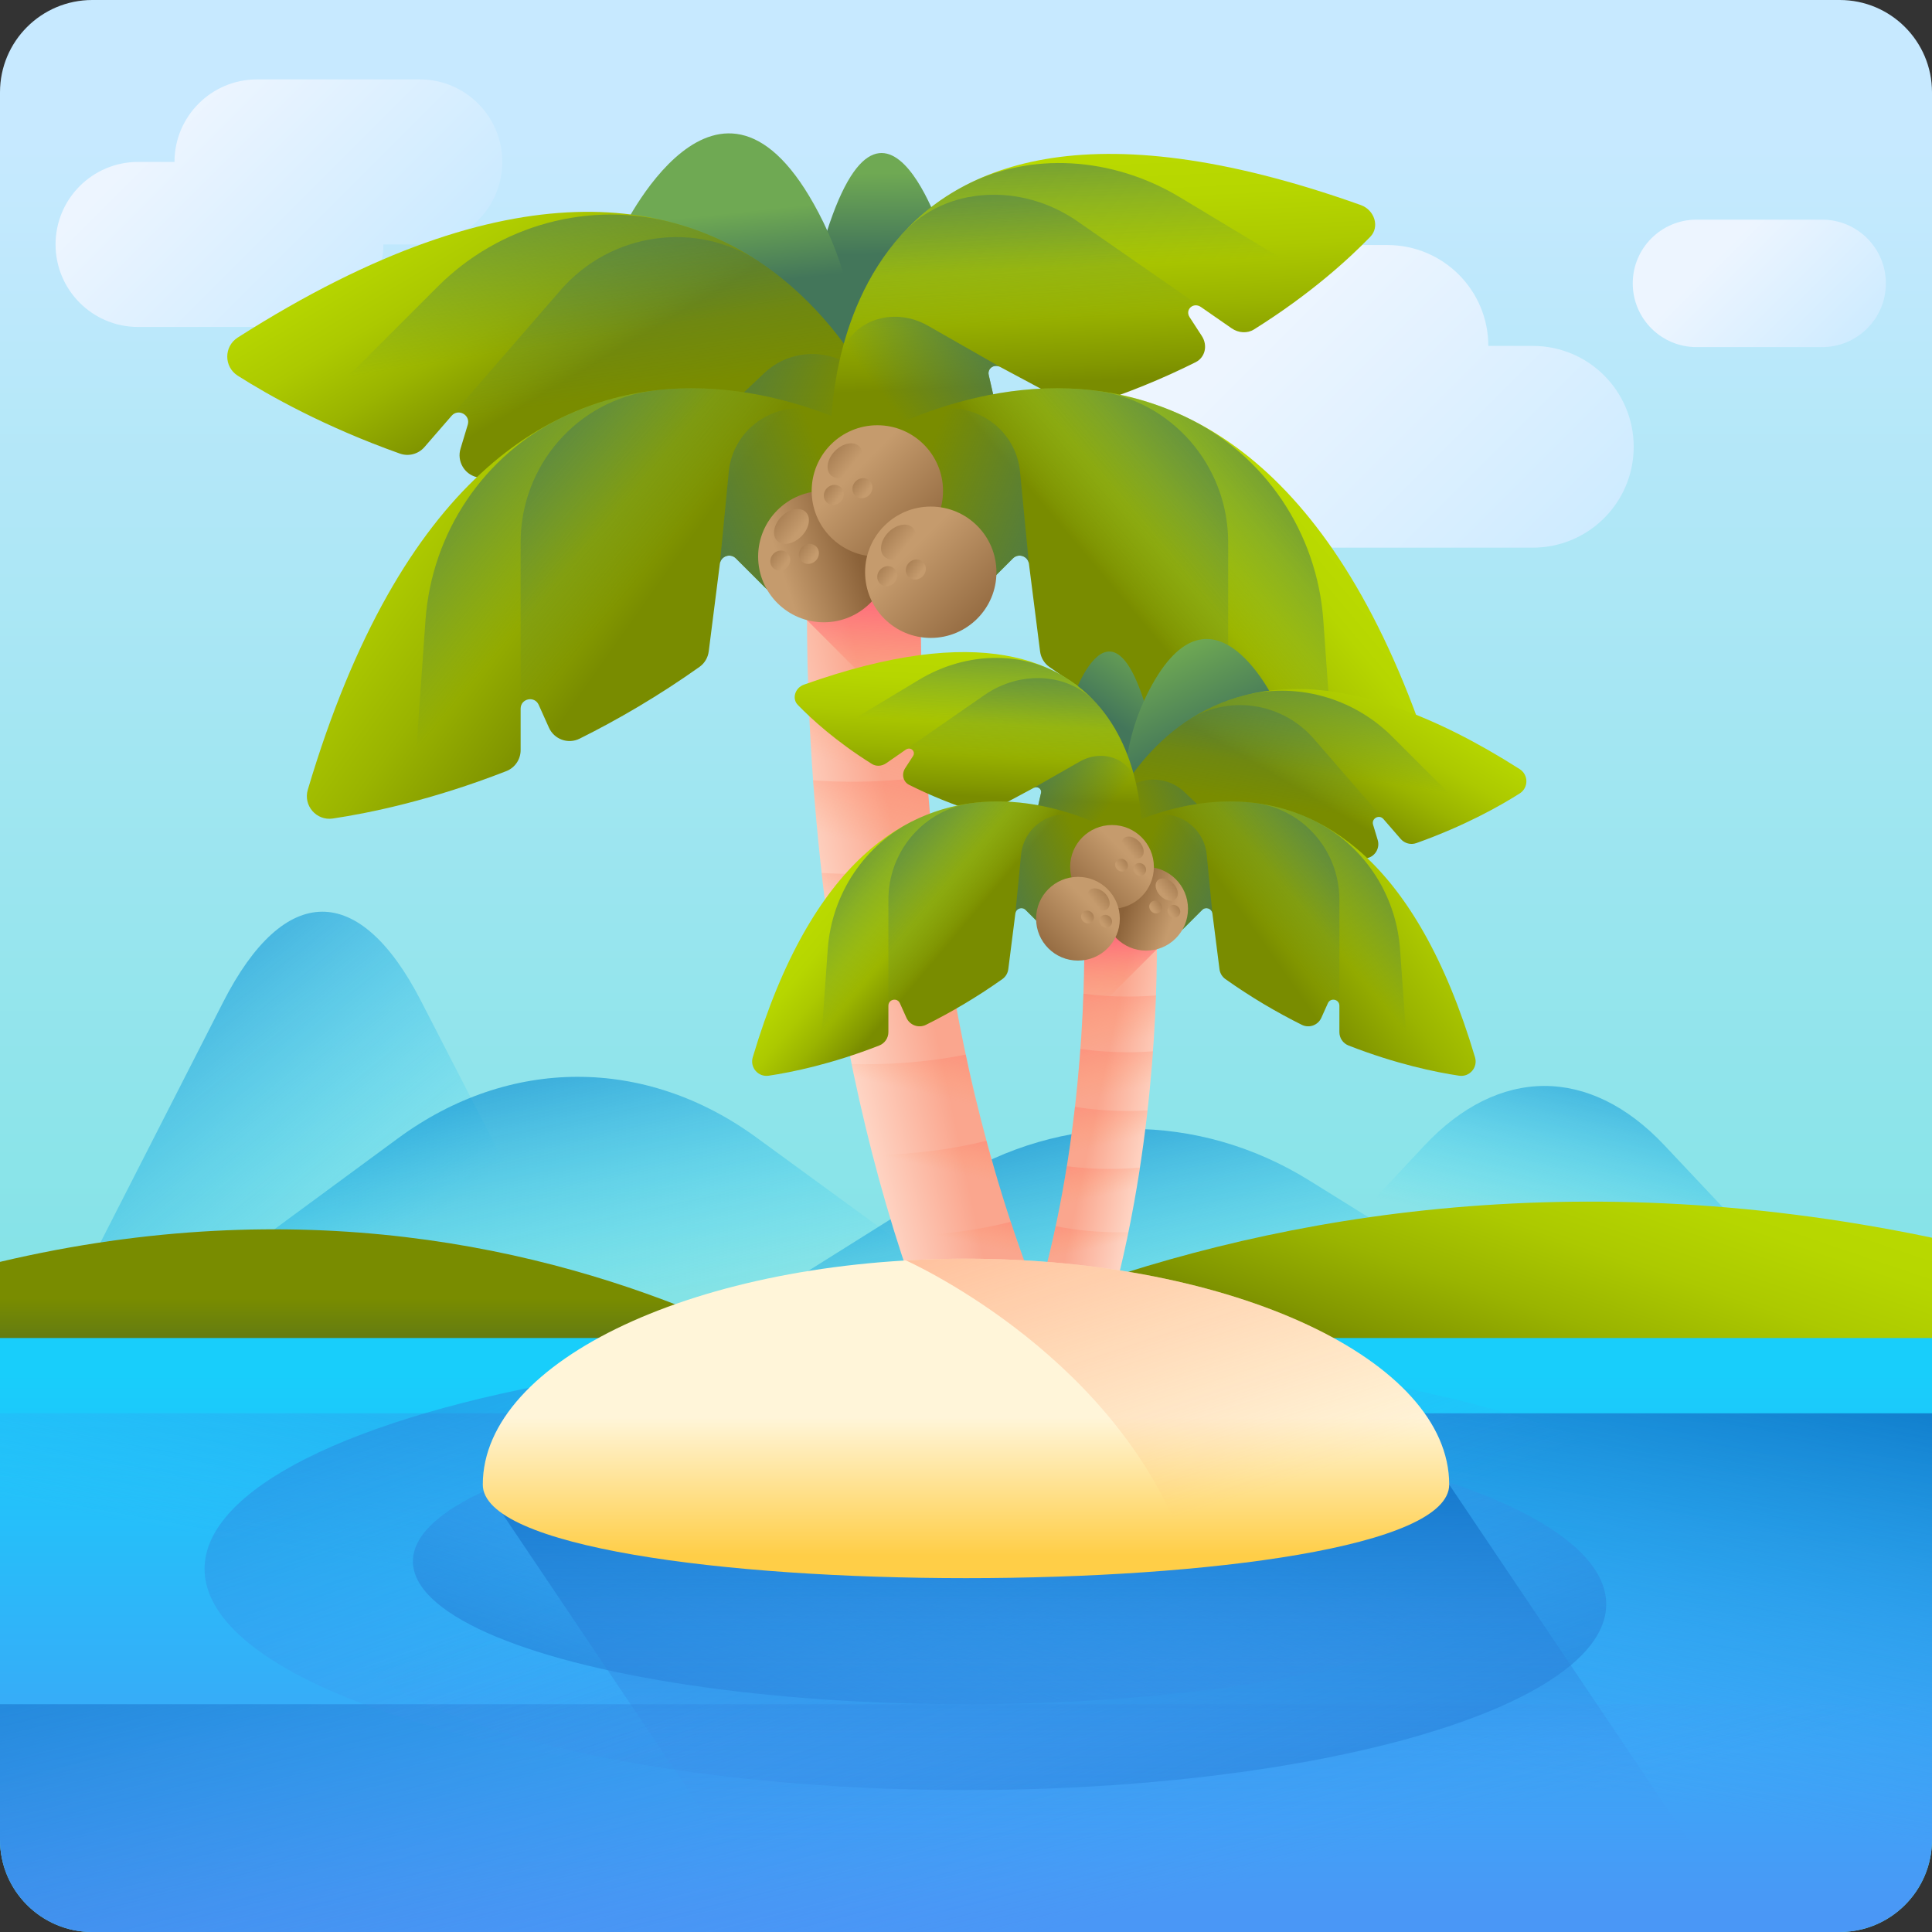 <!--
  - Copyright (c) 2023. Selldone® Business OS™
  -
  - Author: M.Pajuhaan
  - Web: https://selldone.com
  - ━━━━━━━━━━━━━━━━━━━━━━━━━━━━━━━━━━━━━━━━━━━━━━━━━━━━━━
  -
  - All rights reserved. In the weave of time, where traditions and innovations intermingle, this content was crafted.
  - From the essence of thought, through the corridors of creativity, each word, and sentiment has been molded.
  - Not just to exist, but to inspire. Like an artist's stroke or a sculptor's chisel, every nuance is deliberate.
  - Our journey is not just about reaching a destination, but about creating a masterpiece.
  - Tread carefully, for you're treading on dreams.
  -->

<svg id="Capa_1" enable-background="new 0 0 510 510" height="512" viewBox="0 0 510 510" width="512" xmlns="http://www.w3.org/2000/svg" xmlns:xlink="http://www.w3.org/1999/xlink"><rect x="0" y="0" width="510" height="510" fill="#333333" stroke="none"/><linearGradient id="SVGID_1_" gradientUnits="userSpaceOnUse" x1="255" x2="255" y1="34.721" y2="483.763"><stop offset="0" stop-color="#c7e9ff"/><stop offset=".356" stop-color="#a3e6f2"/><stop offset="1" stop-color="#65e0db"/></linearGradient><linearGradient id="lg1"><stop offset="0" stop-color="#18cefb" stop-opacity="0"/><stop offset="1" stop-color="#0469bb"/></linearGradient><linearGradient id="SVGID_2_" gradientUnits="userSpaceOnUse" x1="419.541" x2="436.874" xlink:href="#lg1" y1="329.839" y2="258.505"/><linearGradient id="SVGID_3_" gradientUnits="userSpaceOnUse" x1="80.255" x2="-13.745" xlink:href="#lg1" y1="349.227" y2="232.56"/><linearGradient id="SVGID_4_" gradientUnits="userSpaceOnUse" x1="146.901" x2="126.235" xlink:href="#lg1" y1="348.305" y2="248.971"/><linearGradient id="SVGID_5_" gradientUnits="userSpaceOnUse" x1="294.611" x2="275.443" xlink:href="#lg1" y1="357.072" y2="267.362"/><linearGradient id="SVGID_6_" gradientUnits="userSpaceOnUse" x1="129.2" x2="129.2" y1="342.77" y2="389.361"><stop offset="0" stop-color="#798c00"/><stop offset="1" stop-color="#1b444f"/></linearGradient><linearGradient id="lg2"><stop offset="0" stop-color="#bada00"/><stop offset=".219" stop-color="#b6d600"/><stop offset=".45" stop-color="#acc900"/><stop offset=".687" stop-color="#9ab400"/><stop offset=".927" stop-color="#829700"/><stop offset="1" stop-color="#798c00"/></linearGradient><linearGradient id="SVGID_7_" gradientTransform="matrix(-1 0 0 1 510 0)" gradientUnits="userSpaceOnUse" x1="123.2" x2="149.517" xlink:href="#lg2" y1="279.392" y2="356.879"/><linearGradient id="SVGID_8_" gradientUnits="userSpaceOnUse" x1="255" x2="255" y1="362.507" y2="505.774"><stop offset="0" stop-color="#18cefb"/><stop offset="1" stop-color="#4a97f6"/></linearGradient><linearGradient id="lg3"><stop offset="0" stop-color="#4a97f6" stop-opacity="0"/><stop offset="1" stop-color="#0469bb"/></linearGradient><linearGradient id="SVGID_9_" gradientUnits="userSpaceOnUse" x1="252.935" x2="277.41" xlink:href="#lg3" y1="441.782" y2="307.748"/><linearGradient id="SVGID_10_" gradientUnits="userSpaceOnUse" x1="265.853" x2="219.735" xlink:href="#lg3" y1="512.353" y2="329.321"/><linearGradient id="lg4"><stop offset="0" stop-color="#edf5ff"/><stop offset="1" stop-color="#c7e9ff"/></linearGradient><linearGradient id="SVGID_11_" gradientUnits="userSpaceOnUse" x1="337.455" x2="423.907" xlink:href="#lg4" y1="82.9" y2="169.352"/><linearGradient id="SVGID_12_" gradientUnits="userSpaceOnUse" x1="455.315" x2="491.519" xlink:href="#lg4" y1="65.707" y2="101.91"/><linearGradient id="SVGID_13_" gradientUnits="userSpaceOnUse" x1="48.657" x2="108.34" xlink:href="#lg4" y1="28.665" y2="88.347"/><linearGradient id="lg5"><stop offset="0" stop-color="#ffdecf"/><stop offset="1" stop-color="#faa68e"/></linearGradient><linearGradient id="SVGID_14_" gradientUnits="userSpaceOnUse" x1="218.758" x2="246.364" xlink:href="#lg5" y1="274.524" y2="268.684"/><linearGradient id="lg6"><stop offset="0" stop-color="#ff9356" stop-opacity="0"/><stop offset="1" stop-color="#ff4181"/></linearGradient><linearGradient id="SVGID_15_" gradientUnits="userSpaceOnUse" x1="227.793" x2="229.959" xlink:href="#lg6" y1="185.189" y2="148.523"/><linearGradient id="SVGID_16_" gradientUnits="userSpaceOnUse" x1="255.482" x2="270.449" xlink:href="#lg6" y1="209.474" y2="146.115"/><linearGradient id="SVGID_17_" gradientUnits="userSpaceOnUse" x1="254.241" x2="267.483" xlink:href="#lg6" y1="228.945" y2="172.884"/><linearGradient id="SVGID_18_" gradientUnits="userSpaceOnUse" x1="253.457" x2="264.91" xlink:href="#lg6" y1="249.275" y2="200.793"/><linearGradient id="SVGID_19_" gradientUnits="userSpaceOnUse" x1="252.931" x2="262.567" xlink:href="#lg6" y1="269.969" y2="229.176"/><linearGradient id="SVGID_20_" gradientUnits="userSpaceOnUse" x1="254.19" x2="262.076" xlink:href="#lg6" y1="291.135" y2="257.753"/><linearGradient id="SVGID_21_" gradientUnits="userSpaceOnUse" x1="256.749" x2="263.11" xlink:href="#lg6" y1="310.697" y2="283.768"/><linearGradient id="SVGID_22_" gradientUnits="userSpaceOnUse" x1="260.232" x2="265.207" xlink:href="#lg6" y1="329.135" y2="308.074"/><linearGradient id="SVGID_23_" gradientUnits="userSpaceOnUse" x1="265.888" x2="269.414" xlink:href="#lg6" y1="349.559" y2="334.635"/><linearGradient id="lg7"><stop offset="0" stop-color="#6fa953"/><stop offset="1" stop-color="#43765a"/></linearGradient><linearGradient id="SVGID_24_" gradientUnits="userSpaceOnUse" x1="230.757" x2="231.007" xlink:href="#lg7" y1="45.73" y2="67.23"/><linearGradient id="SVGID_25_" gradientUnits="userSpaceOnUse" x1="192.788" x2="194.788" xlink:href="#lg7" y1="56.172" y2="75.172"/><linearGradient id="SVGID_26_" gradientUnits="userSpaceOnUse" x1="110.878" x2="146.878" xlink:href="#lg2" y1="41.456" y2="101.956"/><linearGradient id="lg8"><stop offset="0" stop-color="#43765a" stop-opacity="0"/><stop offset="1" stop-color="#43765a"/></linearGradient><linearGradient id="SVGID_27_" gradientTransform="matrix(.755 .655 -.655 .755 -1364.947 -397.366)" gradientUnits="userSpaceOnUse" x1="1468.398" x2="1423.426" xlink:href="#lg8" y1="-629.29" y2="-667.117"/><linearGradient id="SVGID_28_" gradientTransform="matrix(.755 .655 -.655 .755 -1364.947 -397.366)" gradientUnits="userSpaceOnUse" x1="1492.852" x2="1427.285" xlink:href="#lg8" y1="-633.297" y2="-690.037"/><linearGradient id="SVGID_29_" gradientTransform="matrix(.755 .655 -.655 .755 -1364.947 -397.366)" gradientUnits="userSpaceOnUse" x1="1535.31" x2="1489.603" xlink:href="#lg8" y1="-648.505" y2="-632.429"/><linearGradient id="SVGID_30_" gradientTransform="matrix(-.469 .675 .741 .514 1060.288 -844.934)" gradientUnits="userSpaceOnUse" x1="1422.167" x2="1477.646" xlink:href="#lg2" y1="-147.956" y2="-101.303"/><linearGradient id="SVGID_31_" gradientTransform="matrix(-.469 .675 .741 .514 1060.288 -844.934)" gradientUnits="userSpaceOnUse" x1="1456.532" x2="1411.56" xlink:href="#lg8" y1="-131.449" y2="-169.276"/><linearGradient id="SVGID_32_" gradientTransform="matrix(-.469 .675 .741 .514 1060.288 -844.934)" gradientUnits="userSpaceOnUse" x1="1480.987" x2="1415.42" xlink:href="#lg8" y1="-135.456" y2="-192.196"/><linearGradient id="SVGID_33_" gradientTransform="matrix(-.469 .675 .741 .514 1060.288 -844.934)" gradientUnits="userSpaceOnUse" x1="1523.445" x2="1477.737" xlink:href="#lg8" y1="-150.665" y2="-134.588"/><linearGradient id="SVGID_34_" gradientUnits="userSpaceOnUse" x1="78.177" x2="163.677" xlink:href="#lg2" y1="108.425" y2="168.925"/><linearGradient id="SVGID_35_" gradientUnits="userSpaceOnUse" x1="152.432" x2="107.46" xlink:href="#lg8" y1="147.292" y2="109.465"/><linearGradient id="SVGID_36_" gradientUnits="userSpaceOnUse" x1="176.887" x2="111.32" xlink:href="#lg8" y1="143.285" y2="86.545"/><linearGradient id="SVGID_37_" gradientUnits="userSpaceOnUse" x1="219.345" x2="173.637" xlink:href="#lg8" y1="128.076" y2="144.153"/><linearGradient id="SVGID_38_" gradientUnits="userSpaceOnUse" x1="340.913" x2="302.413" xlink:href="#lg2" y1="132.889" y2="165.389"/><linearGradient id="SVGID_39_" gradientTransform="matrix(-1 0 0 1 -526.602 0)" gradientUnits="userSpaceOnUse" x1="-835.81" x2="-880.782" xlink:href="#lg8" y1="147.292" y2="109.465"/><linearGradient id="SVGID_40_" gradientTransform="matrix(-1 0 0 1 -526.602 0)" gradientUnits="userSpaceOnUse" x1="-811.355" x2="-876.922" xlink:href="#lg8" y1="143.285" y2="86.545"/><linearGradient id="SVGID_41_" gradientTransform="matrix(-1 0 0 1 -526.602 0)" gradientUnits="userSpaceOnUse" x1="-768.897" x2="-814.605" xlink:href="#lg8" y1="128.076" y2="144.153"/><linearGradient id="lg9"><stop offset="0" stop-color="#c59b6d"/><stop offset="1" stop-color="#8b6239"/></linearGradient><linearGradient id="SVGID_42_" gradientUnits="userSpaceOnUse" x1="206.342" x2="225.675" xlink:href="#lg9" y1="150.575" y2="144.242"/><linearGradient id="SVGID_43_" gradientUnits="userSpaceOnUse" x1="210.663" x2="200.39" xlink:href="#lg9" y1="140.362" y2="132.074"/><linearGradient id="SVGID_44_" gradientTransform="matrix(.6 .089 .089 .6 -122.138 -932.967)" gradientUnits="userSpaceOnUse" x1="288.23" x2="277.957" xlink:href="#lg9" y1="1759.897" y2="1751.609"/><linearGradient id="SVGID_45_" gradientTransform="matrix(.6 .089 .089 .6 -122.138 -932.967)" gradientUnits="userSpaceOnUse" x1="301.537" x2="291.264" xlink:href="#lg9" y1="1754.987" y2="1746.7"/><linearGradient id="SVGID_46_" gradientUnits="userSpaceOnUse" x1="226.073" x2="248.058" xlink:href="#lg9" y1="124.067" y2="146.052"/><linearGradient id="SVGID_47_" gradientUnits="userSpaceOnUse" x1="224.794" x2="214.521" xlink:href="#lg9" y1="123.024" y2="114.736"/><linearGradient id="SVGID_48_" gradientTransform="matrix(.6 .089 .089 .6 -122.138 -932.967)" gradientUnits="userSpaceOnUse" x1="316.669" x2="306.396" xlink:href="#lg9" y1="1726.803" y2="1718.515"/><linearGradient id="SVGID_49_" gradientTransform="matrix(.6 .089 .089 .6 -122.138 -932.967)" gradientUnits="userSpaceOnUse" x1="329.976" x2="319.703" xlink:href="#lg9" y1="1721.894" y2="1713.606"/><linearGradient id="SVGID_50_" gradientUnits="userSpaceOnUse" x1="240.174" x2="262.159" xlink:href="#lg9" y1="145.531" y2="167.517"/><linearGradient id="SVGID_51_" gradientUnits="userSpaceOnUse" x1="238.896" x2="228.622" xlink:href="#lg9" y1="144.488" y2="136.2"/><linearGradient id="SVGID_52_" gradientTransform="matrix(.6 .089 .089 .6 -122.138 -932.967)" gradientUnits="userSpaceOnUse" x1="335.279" x2="325.006" xlink:href="#lg9" y1="1759.81" y2="1751.523"/><linearGradient id="SVGID_53_" gradientTransform="matrix(.6 .089 .089 .6 -122.138 -932.967)" gradientUnits="userSpaceOnUse" x1="348.586" x2="338.313" xlink:href="#lg9" y1="1754.901" y2="1746.613"/><linearGradient id="SVGID_54_" gradientTransform="matrix(-1 0 0 1 556.89 0)" gradientUnits="userSpaceOnUse" x1="255.163" x2="272.759" xlink:href="#lg5" y1="321.22" y2="317.498"/><linearGradient id="SVGID_55_" gradientTransform="matrix(-1 0 0 1 556.89 0)" gradientUnits="userSpaceOnUse" x1="260.921" x2="262.303" xlink:href="#lg6" y1="264.277" y2="240.905"/><linearGradient id="SVGID_56_" gradientTransform="matrix(-1 0 0 1 556.89 0)" gradientUnits="userSpaceOnUse" x1="278.571" x2="288.111" xlink:href="#lg6" y1="279.756" y2="239.371"/><linearGradient id="SVGID_57_" gradientTransform="matrix(-1 0 0 1 556.89 0)" gradientUnits="userSpaceOnUse" x1="277.78" x2="286.221" xlink:href="#lg6" y1="292.167" y2="256.433"/><linearGradient id="SVGID_58_" gradientTransform="matrix(-1 0 0 1 556.89 0)" gradientUnits="userSpaceOnUse" x1="277.28" x2="284.58" xlink:href="#lg6" y1="305.126" y2="274.223"/><linearGradient id="SVGID_59_" gradientTransform="matrix(-1 0 0 1 556.89 0)" gradientUnits="userSpaceOnUse" x1="276.945" x2="283.087" xlink:href="#lg6" y1="318.317" y2="292.314"/><linearGradient id="SVGID_60_" gradientTransform="matrix(-1 0 0 1 556.89 0)" gradientUnits="userSpaceOnUse" x1="277.748" x2="282.774" xlink:href="#lg6" y1="331.808" y2="310.53"/><linearGradient id="SVGID_61_" gradientTransform="matrix(-1 0 0 1 556.89 0)" gradientUnits="userSpaceOnUse" x1="279.378" x2="283.433" xlink:href="#lg6" y1="344.277" y2="327.113"/><linearGradient id="SVGID_62_" gradientTransform="matrix(-1 0 0 1 556.89 0)" gradientUnits="userSpaceOnUse" x1="281.599" x2="284.77" xlink:href="#lg6" y1="356.03" y2="342.605"/><linearGradient id="SVGID_63_" gradientTransform="matrix(-1 0 0 1 556.89 0)" gradientUnits="userSpaceOnUse" x1="285.204" x2="287.451" xlink:href="#lg6" y1="369.049" y2="359.535"/><linearGradient id="SVGID_64_" gradientUnits="userSpaceOnUse" x1="310.237" x2="298.237" xlink:href="#lg7" y1="175.609" y2="193.359"/><linearGradient id="SVGID_65_" gradientUnits="userSpaceOnUse" x1="302.776" x2="314.026" xlink:href="#lg7" y1="174.434" y2="198.184"/><linearGradient id="SVGID_66_" gradientTransform="matrix(-1 0 0 1 556.89 0)" gradientUnits="userSpaceOnUse" x1="186.399" x2="209.346" xlink:href="#lg2" y1="172.66" y2="211.223"/><linearGradient id="SVGID_67_" gradientTransform="matrix(-.755 .655 .655 .755 1921.837 -397.366)" gradientUnits="userSpaceOnUse" x1="1587.473" x2="1558.807" xlink:href="#lg8" y1="-581.976" y2="-606.088"/><linearGradient id="SVGID_68_" gradientTransform="matrix(-.755 .655 .655 .755 1921.837 -397.366)" gradientUnits="userSpaceOnUse" x1="1603.06" x2="1561.267" xlink:href="#lg8" y1="-584.53" y2="-620.697"/><linearGradient id="SVGID_69_" gradientTransform="matrix(-.755 .655 .655 .755 1921.837 -397.366)" gradientUnits="userSpaceOnUse" x1="1630.124" x2="1600.989" xlink:href="#lg8" y1="-594.224" y2="-583.977"/><linearGradient id="SVGID_70_" gradientTransform="matrix(.469 .675 -.741 .514 -503.397 -844.934)" gradientUnits="userSpaceOnUse" x1="1545.48" x2="1580.843" xlink:href="#lg2" y1="-53" y2="-23.262"/><linearGradient id="SVGID_71_" gradientTransform="matrix(.469 .675 -.741 .514 -503.397 -844.934)" gradientUnits="userSpaceOnUse" x1="1567.385" x2="1538.719" xlink:href="#lg8" y1="-42.478" y2="-66.589"/><linearGradient id="SVGID_72_" gradientTransform="matrix(.469 .675 -.741 .514 -503.397 -844.934)" gradientUnits="userSpaceOnUse" x1="1582.972" x2="1541.179" xlink:href="#lg8" y1="-45.032" y2="-81.199"/><linearGradient id="SVGID_73_" gradientTransform="matrix(.469 .675 -.741 .514 -503.397 -844.934)" gradientUnits="userSpaceOnUse" x1="1610.036" x2="1580.901" xlink:href="#lg8" y1="-54.726" y2="-44.479"/><linearGradient id="SVGID_74_" gradientTransform="matrix(-1 0 0 1 556.89 0)" gradientUnits="userSpaceOnUse" x1="165.554" x2="220.053" xlink:href="#lg2" y1="215.346" y2="253.91"/><linearGradient id="SVGID_75_" gradientTransform="matrix(-1 0 0 1 556.89 0)" gradientUnits="userSpaceOnUse" x1="212.886" x2="184.22" xlink:href="#lg8" y1="240.121" y2="216.009"/><linearGradient id="SVGID_76_" gradientTransform="matrix(-1 0 0 1 556.89 0)" gradientUnits="userSpaceOnUse" x1="228.473" x2="186.68" xlink:href="#lg8" y1="237.567" y2="201.4"/><linearGradient id="SVGID_77_" gradientTransform="matrix(-1 0 0 1 556.89 0)" gradientUnits="userSpaceOnUse" x1="255.537" x2="226.402" xlink:href="#lg8" y1="227.872" y2="238.12"/><linearGradient id="SVGID_78_" gradientTransform="matrix(-1 0 0 1 556.89 0)" gradientUnits="userSpaceOnUse" x1="333.026" x2="308.485" xlink:href="#lg2" y1="230.94" y2="251.656"/><linearGradient id="SVGID_79_" gradientUnits="userSpaceOnUse" x1="244.073" x2="215.408" xlink:href="#lg8" y1="240.121" y2="216.009"/><linearGradient id="SVGID_80_" gradientUnits="userSpaceOnUse" x1="259.661" x2="217.868" xlink:href="#lg8" y1="237.567" y2="201.4"/><linearGradient id="SVGID_81_" gradientUnits="userSpaceOnUse" x1="286.724" x2="257.59" xlink:href="#lg8" y1="227.872" y2="238.12"/><linearGradient id="SVGID_82_" gradientTransform="matrix(-1 0 0 1 556.89 0)" gradientUnits="userSpaceOnUse" x1="247.248" x2="259.572" xlink:href="#lg9" y1="242.213" y2="238.176"/><linearGradient id="SVGID_83_" gradientTransform="matrix(-1 0 0 1 556.89 0)" gradientUnits="userSpaceOnUse" x1="250.003" x2="243.454" xlink:href="#lg9" y1="235.703" y2="230.421"/><linearGradient id="SVGID_84_" gradientTransform="matrix(-.6 .089 -.089 .6 679.029 -932.967)" gradientUnits="userSpaceOnUse" x1="334.172" x2="327.624" xlink:href="#lg9" y1="1906.744" y2="1901.461"/><linearGradient id="SVGID_85_" gradientTransform="matrix(-.6 .089 -.089 .6 679.029 -932.967)" gradientUnits="userSpaceOnUse" x1="342.654" x2="336.106" xlink:href="#lg9" y1="1903.614" y2="1898.331"/><linearGradient id="SVGID_86_" gradientTransform="matrix(-1 0 0 1 556.89 0)" gradientUnits="userSpaceOnUse" x1="259.825" x2="273.839" xlink:href="#lg9" y1="225.317" y2="239.331"/><linearGradient id="SVGID_87_" gradientTransform="matrix(-1 0 0 1 556.89 0)" gradientUnits="userSpaceOnUse" x1="259.01" x2="252.462" xlink:href="#lg9" y1="224.652" y2="219.369"/><linearGradient id="SVGID_88_" gradientTransform="matrix(-.6 .089 -.089 .6 679.029 -932.967)" gradientUnits="userSpaceOnUse" x1="352.3" x2="345.751" xlink:href="#lg9" y1="1885.649" y2="1880.367"/><linearGradient id="SVGID_89_" gradientTransform="matrix(-.6 .089 -.089 .6 679.029 -932.967)" gradientUnits="userSpaceOnUse" x1="360.782" x2="354.233" xlink:href="#lg9" y1="1882.52" y2="1877.237"/><linearGradient id="SVGID_90_" gradientTransform="matrix(-1 0 0 1 556.89 0)" gradientUnits="userSpaceOnUse" x1="268.813" x2="282.827" xlink:href="#lg9" y1="238.998" y2="253.012"/><linearGradient id="SVGID_91_" gradientTransform="matrix(-1 0 0 1 556.89 0)" gradientUnits="userSpaceOnUse" x1="267.999" x2="261.45" xlink:href="#lg9" y1="238.333" y2="233.051"/><linearGradient id="SVGID_92_" gradientTransform="matrix(-.6 .089 -.089 .6 679.029 -932.967)" gradientUnits="userSpaceOnUse" x1="364.162" x2="357.613" xlink:href="#lg9" y1="1906.689" y2="1901.406"/><linearGradient id="SVGID_93_" gradientTransform="matrix(-.6 .089 -.089 .6 679.029 -932.967)" gradientUnits="userSpaceOnUse" x1="372.644" x2="366.095" xlink:href="#lg9" y1="1903.559" y2="1898.276"/><linearGradient id="SVGID_94_" gradientUnits="userSpaceOnUse" x1="262.587" x2="184.059" xlink:href="#lg3" y1="435.633" y2="213.262"/><linearGradient id="SVGID_95_" gradientTransform="matrix(-1 0 0 -1 510 776.554)" gradientUnits="userSpaceOnUse" x1="267.89" x2="201.887" xlink:href="#lg3" y1="389.571" y2="202.663"/><linearGradient id="SVGID_96_" gradientTransform="matrix(1 0 0 -1 0 776.554)" gradientUnits="userSpaceOnUse" x1="265.66" x2="211.077" xlink:href="#lg3" y1="394.588" y2="240.021"/><linearGradient id="SVGID_97_" gradientUnits="userSpaceOnUse" x1="294.723" x2="294.723" xlink:href="#lg3" y1="489.209" y2="367.486"/><linearGradient id="SVGID_98_" gradientUnits="userSpaceOnUse" x1="255" x2="255" y1="374.16" y2="410.696"><stop offset="0" stop-color="#fff5d9"/><stop offset="1" stop-color="#ffce47"/></linearGradient><linearGradient id="SVGID_99_" gradientUnits="userSpaceOnUse" x1="322.979" x2="262.979" y1="396.534" y2="215.534"><stop offset="0" stop-color="#ff9356" stop-opacity="0"/><stop offset="1" stop-color="#ff755c"/></linearGradient><g><path d="m485.638 510h-461.276c-13.455 0-24.362-10.907-24.362-24.362v-461.276c0-13.455 10.907-24.362 24.362-24.362h461.275c13.456 0 24.363 10.907 24.363 24.362v461.275c0 13.456-10.907 24.363-24.362 24.363z" fill="url(#SVGID_1_)"/><g><g><path d="m306 377.333 69.914-74.837c19.648-21.032 43.723-21.11 63.409-.207l70.677 75.044z" fill="url(#SVGID_2_)"/><path d="m1.333 377.333 57.576-112.806c16.181-31.702 36.007-31.821 52.22-.312l58.205 113.118z" fill="url(#SVGID_3_)"/><path d="m.637 377.333 104.393-76.828c29.338-21.591 65.286-21.672 94.681-.213l105.533 77.041z" fill="url(#SVGID_4_)"/><path d="m146.637 377.333 104.393-65.483c29.338-18.403 65.286-18.472 94.681-.181l105.533 65.664z" fill="url(#SVGID_5_)"/></g><path d="m258.4 391.743s-100.595-95.886-258.4-58.641v58.641z" fill="url(#SVGID_6_)"/><path d="m187.286 391.743s125.633-106.309 322.714-65.015v65.015z" fill="url(#SVGID_7_)"/></g><path d="m510 485.638v-132.429h-510v132.429c0 13.455 10.907 24.362 24.362 24.362h461.275c13.456 0 24.363-10.907 24.363-24.362z" fill="url(#SVGID_8_)"/><path d="m510 485.638v-112.564h-510v112.564c0 13.455 10.907 24.362 24.362 24.362h461.275c13.456 0 24.363-10.907 24.363-24.362z" fill="url(#SVGID_9_)"/><path d="m510 485.638v-35.762h-510v35.762c0 13.455 10.907 24.362 24.362 24.362h461.275c13.456 0 24.363-10.907 24.363-24.362z" fill="url(#SVGID_10_)"/><g><path d="m404.63 91.314h-11.749c0-14.706-11.922-26.627-26.627-26.627h-52.52c-14.706 0-26.627 11.922-26.627 26.627s11.922 26.627 26.627 26.627h11.748c0 14.706 11.922 26.627 26.627 26.627h52.52c14.706 0 26.627-11.922 26.627-26.627.001-14.706-11.92-26.627-26.626-26.627z" fill="url(#SVGID_11_)"/><path d="m481.003 91.626h-33.178c-9.29 0-16.821-7.531-16.821-16.821 0-9.29 7.531-16.821 16.821-16.821h33.178c9.29 0 16.821 7.531 16.821 16.821 0 9.29-7.531 16.821-16.821 16.821z" fill="url(#SVGID_12_)"/></g><path d="m110.808 64.528h-9.611c0 12.03-9.753 21.783-21.783 21.783h-42.964c-12.03 0-21.783-9.753-21.783-21.783s9.753-21.783 21.783-21.783h9.611c0-12.03 9.753-21.783 21.783-21.783h42.965c12.03 0 21.783 9.753 21.783 21.783-.001 12.03-9.754 21.783-21.784 21.783z" fill="url(#SVGID_13_)"/><g><g><path d="m262.725 388.884c-2.783-5.042-5.455-10.249-8.014-15.618-14.282-29.962-25.123-65.078-32.222-104.371-11.992-66.376-9.229-121.363-9.106-123.671.442-8.273 7.51-14.627 15.78-14.177 8.271.442 14.617 7.503 14.178 15.773-.028.536-2.686 54.32 8.781 117.352 5.801 31.887 15.989 69.925 33.869 104.393 13.94 26.874-6.227 51.193-23.266 20.319z" fill="url(#SVGID_14_)"/><path d="m243.34 146.82c.439-8.27-5.907-15.331-14.178-15.773-8.27-.45-15.338 5.904-15.78 14.177-.041.772-.378 7.448-.358 18.468l30.98 30.98c-1.62-28.535-.681-47.534-.664-47.852z" fill="url(#SVGID_15_)"/><path d="m252.121 264.172c-5.73-31.494-7.933-60.679-8.7-82.067-5.882.779-12.049 1.194-18.403 1.194-3.959 0-7.843-.166-11.633-.475.786 22.352 3.088 52.778 9.104 86.072 7.099 39.293 17.94 74.408 32.222 104.371 18.232 38.25 7.734-52.346-2.59-109.095z" fill="url(#SVGID_16_)"/><path d="m254.708 373.27c-14.28-29.97-25.12-65.08-32.22-104.37-4.13-22.9-6.52-44.43-7.86-62.92 3.39.25 6.86.38 10.39.38 6.81 0 13.4-.48 19.66-1.37 1.29 17.52 3.55 37.82 7.44 59.18 10.33 56.75 20.83 147.35 2.59 109.1z" fill="url(#SVGID_17_)"/><path d="m254.708 373.27c-14.28-29.97-25.12-65.08-32.22-104.37-2.42-13.4-4.24-26.33-5.6-38.46 2.67.16 5.38.24 8.13.24 7.63 0 14.98-.6 21.91-1.71 1.28 11.18 2.97 23.02 5.19 35.2 10.33 56.75 20.83 147.35 2.59 109.1z" fill="url(#SVGID_18_)"/><path d="m254.708 373.27c-14.28-29.97-25.12-65.08-32.22-104.37-.9-5-1.72-9.93-2.47-14.78 4.08.36 8.27.55 12.54.55 6.12 0 12.06-.38 17.74-1.11.56 3.5 1.17 7.04 1.82 10.61 10.33 56.75 20.83 147.35 2.59 109.1z" fill="url(#SVGID_19_)"/><path d="m254.708 373.27c-12.81-26.89-22.85-57.92-29.91-92.39 1.18.04 2.37.05 3.56.05 9.37 0 18.33-.9 26.57-2.54 11.68 54.71 18.02 133.13-.22 94.88z" fill="url(#SVGID_20_)"/><path d="m254.708 373.27c-9.76-20.49-17.91-43.38-24.36-68.37 10.75-.15 20.93-1.48 30.06-3.76 13.37 49.62 12.54 110.38-5.7 72.13z" fill="url(#SVGID_21_)"/><path d="m254.708 373.27c-6.9-14.48-12.99-30.16-18.24-46.93 10.87-.14 21.14-1.49 30.35-3.8 14.35 43.35 6.13 88.98-12.11 50.73z" fill="url(#SVGID_22_)"/><path d="m254.708 373.27c-3.67-7.7-7.11-15.73-10.31-24.09.62.01 1.25.01 1.88.01 10.41 0 20.31-1.11 29.29-3.12 14.63 35.32-2.62 65.45-20.86 27.2z" fill="url(#SVGID_23_)"/></g><g><g><path d="m248.936 62.649s-18.812-59.818-35.405 16.69v31.385s18.389-40.047 35.405-48.075z" fill="url(#SVGID_24_)"/><path d="m163.638 61.937s26.086-56.135 52.479-5.703c6.963 13.306 10.355 27.616 10.355 42.023v21.421s-32.636-48.099-62.834-57.741z" fill="url(#SVGID_25_)"/><g><path d="m62.755 99.171c8.18 5.198 22.817 13.45 42.802 20.564 2.306.821 4.882.133 6.486-1.716l7.166-8.26c1.76-2.029 5.042-.22 4.267 2.351l-1.91 6.34c-.975 3.238.93 6.644 4.204 7.489 11.02 2.845 23.164 5.14 36.33 6.431 1.65.162 3.291-.388 4.526-1.494l17.351-15.525c1.543-1.381 4-.385 4.146 1.68l.762 10.74c.228 3.217 2.972 5.658 6.194 5.535 14.397-.55 29.665-2.384 45.726-5.966 0 0-32.552-130.934-178.048-38.239-3.686 2.349-3.692 7.725-.002 10.07z" fill="url(#SVGID_26_)"/><path d="m188.124 117.031.762 10.74c.228 3.217 2.972 5.658 6.194 5.535 14.397-.55 29.665-2.384 45.726-5.966 0 0-13.65-54.898-62.776-68.431-22.286-6.139-46.155.416-62.499 16.763l-33.967 33.972c6.803 3.333 14.832 6.83 23.986 10.089 2.307.821 4.887.136 6.492-1.714l7.166-8.26c1.76-2.029 5.042-.22 4.267 2.351l-1.91 6.34c-.975 3.238.93 6.644 4.204 7.489 11.02 2.845 23.164 5.14 36.33 6.431 1.65.162 3.291-.388 4.526-1.494l17.351-15.525c1.545-1.381 4.002-.386 4.148 1.68z" fill="url(#SVGID_27_)"/><path d="m240.807 127.341c-16.063 3.584-31.329 5.413-45.73 5.965-3.218.121-5.961-2.317-6.189-5.536l-.766-10.739c-.142-2.068-2.604-3.06-4.142-1.682l-17.352 15.528c-1.24 1.102-2.877 1.652-4.524 1.492-13.168-1.292-25.317-3.585-36.335-6.433-3.273-.845-5.177-4.249-4.205-7.487l1.91-6.339c.774-2.575-2.51-4.381-4.269-2.352l28.78-33.174c13.253-15.277 35.87-18.56 52.671-7.302 30.856 20.675 40.151 58.059 40.151 58.059z" fill="url(#SVGID_28_)"/><path d="m188.122 117.031.766 10.739c.228 3.219 2.971 5.657 6.189 5.536 14.401-.552 29.667-2.381 45.73-5.965 0 0-2.738-11.005-10.17-24.375-5.884-10.585-20.195-12.751-28.975-4.41l-17.681 16.795c1.537-1.38 3.999-.388 4.141 1.68z" fill="url(#SVGID_29_)"/></g><g><path d="m361.74 62.488c-5.553 5.733-15.756 15.12-30.735 24.485-1.728 1.081-4.066.954-5.88-.305l-8.106-5.625c-1.991-1.381-4.289.688-2.988 2.691l3.207 4.938c1.638 2.522.899 5.681-1.636 6.949-8.533 4.269-18.148 8.275-28.876 11.623-1.344.419-2.861.246-4.178-.459l-18.494-9.901c-1.645-.881-3.456.371-3.056 2.113l2.077 9.056c.622 2.712-1.064 5.215-3.801 5.67-12.226 2.031-25.509 3.147-39.9 2.946 0 0-5.782-114.422 139.817-62.548 3.689 1.315 5.054 5.781 2.549 8.367z" fill="url(#SVGID_30_)"/><path d="m260.998 98.998 2.077 9.056c.622 2.712-1.064 5.215-3.801 5.67-12.226 2.031-25.509 3.147-39.9 2.946 0 0-2.423-47.975 35.4-67.711 17.159-8.953 38.856-7.632 56.713 3.126l37.11 22.357c-4.869 3.946-10.725 8.239-17.587 12.529-1.73 1.081-4.069.958-5.884-.302l-8.106-5.625c-1.991-1.381-4.289.688-2.988 2.691l3.207 4.938c1.638 2.522.899 5.681-1.636 6.949-8.533 4.269-18.149 8.275-28.876 11.623-1.344.419-2.861.246-4.178-.459l-18.494-9.901c-1.646-.88-3.457.371-3.057 2.113z" fill="url(#SVGID_31_)"/><path d="m219.373 116.671c14.392.202 27.673-.917 39.903-2.947 2.733-.456 4.419-2.955 3.796-5.67l-2.072-9.056c-.404-1.743 1.412-2.993 3.052-2.113l18.495 9.903c1.32.702 2.833.875 4.176.458 10.729-3.349 20.35-7.355 28.879-11.625 2.535-1.268 3.272-4.426 1.637-6.948l-3.207-4.937c-1.301-2.006.999-4.074 2.99-2.692l-32.553-22.591c-14.99-10.403-34.81-9.222-46.069 3.037-20.677 22.511-19.027 55.181-19.027 55.181z" fill="url(#SVGID_32_)"/><path d="m261 98.998 2.072 9.055c.622 2.715-1.064 5.214-3.796 5.67-12.23 2.03-25.51 3.149-39.903 2.947 0 0-.485-9.617 2.374-22.012 2.263-9.812 13.731-14.086 23.212-8.673l19.092 10.899c-1.639-.879-3.455.371-3.051 2.114z" fill="url(#SVGID_33_)"/></g><g><path d="m87.853 216.069c9.585-1.434 26.049-4.793 45.806-12.515 2.28-.891 3.775-3.099 3.775-5.547v-10.936c0-2.686 3.664-3.47 4.764-1.02l2.712 6.04c1.385 3.085 5.056 4.409 8.083 2.902 10.189-5.072 20.866-11.297 31.656-18.95 1.352-.959 2.231-2.45 2.44-4.094l2.933-23.097c.261-2.054 2.769-2.912 4.233-1.448l7.614 7.614c2.28 2.28 5.952 2.326 8.306.122 10.514-9.85 20.846-21.24 30.63-34.471 0 0-110.39-77.572-159.55 87.792-1.244 4.19 2.274 8.255 6.598 7.608z" fill="url(#SVGID_34_)"/><path d="m194.256 147.405 7.614 7.614c2.28 2.28 5.952 2.326 8.306.122 10.514-9.85 20.846-21.24 30.63-34.471 0 0-46.286-32.523-92.262-10.554-20.857 9.967-34.591 30.559-36.225 53.618l-3.395 47.92c7.323-1.94 15.679-4.56 24.729-8.097 2.281-.892 3.781-3.1 3.781-5.549v-10.936c0-2.686 3.664-3.47 4.764-1.02l2.712 6.04c1.385 3.085 5.056 4.409 8.083 2.902 10.189-5.072 20.866-11.297 31.657-18.95 1.352-.959 2.231-2.45 2.44-4.094l2.933-23.097c.261-2.055 2.769-2.913 4.233-1.448z" fill="url(#SVGID_35_)"/><path d="m240.807 120.669c-9.785 13.233-20.118 24.619-30.633 34.473-2.352 2.2-6.021 2.156-8.303-.126l-7.616-7.61c-1.463-1.469-3.972-.605-4.23 1.444l-2.932 23.1c-.214 1.646-1.091 3.133-2.44 4.092-10.793 7.654-21.473 13.882-31.661 18.951-3.026 1.507-6.695.183-8.082-2.9l-2.711-6.04c-1.103-2.452-4.766-1.664-4.766 1.021v-43.918c0-20.224 14.933-37.525 35.001-40.032 36.854-4.602 68.373 17.545 68.373 17.545z" fill="url(#SVGID_36_)"/><path d="m194.255 147.406 7.616 7.61c2.282 2.282 5.951 2.326 8.303.126 10.516-9.854 20.849-21.24 30.633-34.473 0 0-9.28-6.519-23.655-11.748-11.381-4.139-23.61 3.602-24.777 15.656l-2.35 24.272c.258-2.048 2.767-2.912 4.23-1.443z" fill="url(#SVGID_37_)"/></g><g><path d="m373.788 216.069c-9.585-1.434-26.049-4.793-45.806-12.515-2.28-.891-3.775-3.099-3.775-5.547v-10.936c0-2.686-3.664-3.47-4.764-1.02l-2.712 6.04c-1.385 3.085-5.056 4.409-8.083 2.902-10.189-5.072-20.866-11.297-31.656-18.95-1.352-.959-2.231-2.45-2.44-4.094l-2.933-23.097c-.261-2.054-2.769-2.912-4.233-1.448l-7.614 7.614c-2.28 2.28-5.952 2.326-8.306.122-10.514-9.85-20.846-21.24-30.63-34.471 0 0 110.39-77.572 159.55 87.792 1.244 4.19-2.275 8.255-6.598 7.608z" fill="url(#SVGID_38_)"/><path d="m267.384 147.405-7.614 7.614c-2.28 2.28-5.952 2.326-8.306.122-10.514-9.85-20.846-21.24-30.63-34.471 0 0 46.286-32.523 92.262-10.554 20.857 9.967 34.591 30.559 36.225 53.618l3.395 47.92c-7.323-1.94-15.679-4.56-24.729-8.097-2.281-.892-3.781-3.1-3.781-5.549v-10.936c0-2.686-3.664-3.47-4.764-1.02l-2.712 6.04c-1.385 3.085-5.056 4.409-8.083 2.902-10.189-5.072-20.866-11.297-31.657-18.95-1.352-.959-2.231-2.45-2.44-4.094l-2.933-23.097c-.261-2.055-2.769-2.913-4.233-1.448z" fill="url(#SVGID_39_)"/><path d="m220.833 120.669c9.785 13.233 20.118 24.619 30.633 34.473 2.352 2.2 6.021 2.156 8.303-.126l7.616-7.61c1.463-1.469 3.972-.605 4.23 1.444l2.932 23.1c.214 1.646 1.091 3.133 2.44 4.092 10.793 7.654 21.473 13.882 31.661 18.951 3.026 1.507 6.695.183 8.082-2.9l2.711-6.04c1.103-2.452 4.766-1.664 4.766 1.021v-43.918c0-20.224-14.933-37.525-35.001-40.032-36.853-4.602-68.373 17.545-68.373 17.545z" fill="url(#SVGID_40_)"/><path d="m267.386 147.406-7.616 7.61c-2.282 2.282-5.951 2.326-8.303.126-10.516-9.854-20.849-21.24-30.633-34.473 0 0 9.28-6.519 23.655-11.748 11.381-4.139 23.61 3.602 24.777 15.656l2.35 24.272c-.259-2.048-2.768-2.912-4.23-1.443z" fill="url(#SVGID_41_)"/></g></g><g><g><circle cx="217.467" cy="146.931" fill="url(#SVGID_42_)" r="17.338"/><path d="m212.715 135.179c1.444 1.444.92 4.31-1.17 6.4s-4.956 2.614-6.4 1.17-.92-4.31 1.17-6.4 4.956-2.614 6.4-1.17z" fill="url(#SVGID_43_)"/><path d="m207.916 146.039c.995.995.935 2.668-.134 3.738s-2.742 1.129-3.738.134c-.995-.995-.935-2.668.134-3.738s2.743-1.129 3.738-.134z" fill="url(#SVGID_44_)"/><path d="m215.467 144.274c.995.995.935 2.668-.134 3.738-1.069 1.069-2.742 1.129-3.738.134-.995-.995-.935-2.668.134-3.738s2.743-1.129 3.738-.134z" fill="url(#SVGID_45_)"/></g><g><circle cx="231.598" cy="129.592" fill="url(#SVGID_46_)" r="17.338"/><path d="m226.847 117.841c1.444 1.444.92 4.31-1.17 6.4s-4.956 2.614-6.4 1.17-.92-4.31 1.17-6.4 4.955-2.614 6.4-1.17z" fill="url(#SVGID_47_)"/><path d="m222.047 128.701c.995.995.935 2.668-.134 3.738s-2.742 1.129-3.738.134c-.995-.995-.935-2.668.134-3.738s2.743-1.129 3.738-.134z" fill="url(#SVGID_48_)"/><path d="m229.598 126.936c.995.995.935 2.668-.134 3.738s-2.742 1.129-3.738.134c-.995-.995-.935-2.668.134-3.738s2.743-1.13 3.738-.134z" fill="url(#SVGID_49_)"/></g><g><circle cx="245.699" cy="151.057" fill="url(#SVGID_50_)" r="17.338"/><path d="m240.948 139.305c1.444 1.444.92 4.31-1.17 6.4s-4.956 2.614-6.4 1.17-.92-4.31 1.17-6.4 4.956-2.614 6.4-1.17z" fill="url(#SVGID_51_)"/><path d="m236.148 150.165c.995.995.935 2.668-.134 3.738s-2.742 1.129-3.738.134-.935-2.668.134-3.738 2.743-1.129 3.738-.134z" fill="url(#SVGID_52_)"/><path d="m243.699 148.4c.995.995.935 2.668-.134 3.738s-2.742 1.129-3.738.134c-.995-.995-.935-2.668.134-3.738 1.07-1.069 2.743-1.129 3.738-.134z" fill="url(#SVGID_53_)"/></g></g></g></g><g><g><path d="m273.703 394.115c1.774-3.214 3.477-6.533 5.108-9.955 9.104-19.098 16.014-41.481 20.539-66.527 7.644-42.309 5.883-77.358 5.804-78.829-.282-5.273-4.787-9.324-10.058-9.037-5.272.282-9.317 4.783-9.037 10.054.018.342 1.712 34.624-5.597 74.802-3.698 20.325-10.192 44.571-21.589 66.541-8.886 17.129 3.969 32.63 14.83 12.951z" fill="url(#SVGID_54_)"/><path d="m286.059 239.82c-.28-5.271 3.765-9.772 9.037-10.054 5.271-.287 9.777 3.763 10.058 9.037.026.492.241 4.748.228 11.772l-19.747 19.747c1.033-18.189.435-30.3.424-30.502z" fill="url(#SVGID_55_)"/><path d="m280.462 314.622c3.652-20.075 5.057-38.678 5.545-52.311 3.75.497 7.68.761 11.731.761 2.524 0 4.999-.106 7.415-.303-.501 14.247-1.969 33.641-5.803 54.863-4.525 25.046-11.435 47.429-20.539 66.527-11.622 24.382-4.93-33.365 1.651-69.537z" fill="url(#SVGID_56_)"/><path d="m278.813 384.162c9.102-19.103 16.012-41.483 20.537-66.527 2.633-14.597 4.156-28.32 5.01-40.106-2.161.159-4.373.242-6.623.242-4.341 0-8.541-.306-12.532-.873-.822 11.167-2.263 24.107-4.742 37.722-6.584 36.173-13.277 93.923-1.65 69.542z" fill="url(#SVGID_57_)"/><path d="m278.813 384.162c9.102-19.103 16.012-41.483 20.537-66.527 1.543-8.541 2.703-16.783 3.569-24.515-1.702.102-3.429.153-5.182.153-4.863 0-9.548-.382-13.966-1.09-.816 7.126-1.893 14.673-3.308 22.437-6.584 36.173-13.277 93.923-1.65 69.542z" fill="url(#SVGID_58_)"/><path d="m278.813 384.162c9.102-19.103 16.012-41.483 20.537-66.527.574-3.187 1.096-6.329 1.574-9.421-2.601.229-5.271.351-7.993.351-3.901 0-7.687-.242-11.308-.708-.357 2.231-.746 4.487-1.16 6.763-6.584 36.173-13.277 93.923-1.65 69.542z" fill="url(#SVGID_59_)"/><path d="m278.813 384.162c8.165-17.14 14.565-36.919 19.065-58.891-.752.025-1.511.032-2.269.032-5.973 0-11.684-.574-16.936-1.619-7.445 34.873-11.487 84.859.14 60.478z" fill="url(#SVGID_60_)"/><path d="m278.813 384.162c6.221-13.061 11.416-27.651 15.527-43.58-6.852-.096-13.341-.943-19.161-2.397-8.522 31.629-7.993 70.358 3.634 45.977z" fill="url(#SVGID_61_)"/><path d="m278.813 384.162c4.398-9.23 8.28-19.224 11.626-29.914-6.929-.089-13.475-.95-19.345-2.422-9.147 27.632-3.908 56.717 7.719 32.336z" fill="url(#SVGID_62_)"/><path d="m278.813 384.162c2.339-4.908 4.532-10.027 6.572-15.355-.395.006-.797.006-1.198.006-6.635 0-12.946-.708-18.67-1.989-9.326 22.514 1.669 41.719 13.296 17.338z" fill="url(#SVGID_63_)"/></g><g><g><path d="m282.492 186.168s11.991-38.129 22.568 10.638v20.005c-.001.001-11.722-25.526-22.568-30.643z" fill="url(#SVGID_64_)"/><path d="m336.862 185.714s-16.628-35.781-33.451-3.635c-4.439 8.481-6.6 17.603-6.6 26.786v13.654s20.802-30.659 40.051-36.805z" fill="url(#SVGID_65_)"/><g><path d="m401.166 209.448c-5.214 3.313-14.544 8.573-27.282 13.108-1.47.523-3.112.085-4.135-1.094l-4.568-5.265c-1.122-1.293-3.214-.14-2.72 1.499l1.217 4.041c.622 2.064-.593 4.235-2.68 4.774-7.024 1.814-14.765 3.276-23.157 4.099-1.051.103-2.098-.248-2.885-.952l-11.06-9.896c-.984-.88-2.549-.246-2.643 1.071l-.486 6.846c-.145 2.05-1.894 3.606-3.948 3.528-9.177-.351-18.909-1.519-29.147-3.803 0 0 20.749-83.459 113.49-24.374 2.352 1.496 2.356 4.923.004 6.418z" fill="url(#SVGID_66_)"/><path d="m321.254 220.832-.486 6.846c-.145 2.05-1.894 3.606-3.948 3.528-9.177-.351-18.909-1.519-29.147-3.803 0 0 8.701-34.993 40.014-43.619 14.205-3.913 29.419.265 39.838 10.685l21.651 21.654c-4.337 2.125-9.454 4.354-15.289 6.431-1.471.524-3.115.087-4.138-1.092l-4.568-5.265c-1.122-1.293-3.214-.14-2.72 1.499l1.217 4.041c.622 2.064-.593 4.235-2.68 4.774-7.024 1.814-14.765 3.276-23.157 4.099-1.051.103-2.098-.248-2.885-.952l-11.06-9.896c-.983-.881-2.549-.247-2.642 1.07z" fill="url(#SVGID_67_)"/><path d="m287.673 227.403c10.239 2.284 19.97 3.45 29.149 3.802 2.051.077 3.799-1.477 3.945-3.529l.488-6.845c.091-1.318 1.66-1.95 2.64-1.072l11.06 9.897c.791.703 1.834 1.053 2.884.951 8.394-.823 16.138-2.285 23.16-4.1 2.086-.539 3.3-2.709 2.68-4.772l-1.218-4.04c-.493-1.642 1.6-2.792 2.721-1.499l-18.345-21.146c-8.448-9.738-22.864-11.83-33.573-4.654-19.666 13.178-25.591 37.007-25.591 37.007z" fill="url(#SVGID_68_)"/><path d="m321.255 220.832-.488 6.845c-.146 2.052-1.894 3.606-3.945 3.529-9.179-.352-18.91-1.518-29.149-3.802 0 0 1.745-7.015 6.483-15.537 3.751-6.747 12.872-8.128 18.469-2.811l11.27 10.705c-.98-.879-2.549-.247-2.64 1.071z" fill="url(#SVGID_69_)"/></g><g><path d="m210.589 186.066c3.54 3.654 10.043 9.638 19.591 15.607 1.102.689 2.591.608 3.748-.194l5.167-3.586c1.269-.881 2.734.439 1.905 1.715l-2.044 3.147c-1.044 1.607-.573 3.621 1.043 4.43 5.439 2.721 11.568 5.274 18.406 7.409.857.267 1.824.157 2.663-.292l11.788-6.311c1.049-.561 2.203.237 1.948 1.347l-1.324 5.772c-.396 1.729.678 3.324 2.423 3.614 7.793 1.295 16.26 2.006 25.433 1.878 0 0 3.686-72.934-89.121-39.869-2.353.838-3.223 3.684-1.626 5.333z" fill="url(#SVGID_70_)"/><path d="m274.803 209.337-1.324 5.772c-.396 1.729.678 3.324 2.423 3.614 7.793 1.295 16.26 2.006 25.433 1.878 0 0 1.544-30.58-22.564-43.16-10.937-5.707-24.767-4.865-36.149 1.992l-23.654 14.251c3.104 2.515 6.836 5.252 11.21 7.986 1.102.689 2.594.611 3.751-.192l5.167-3.586c1.269-.881 2.734.439 1.905 1.715l-2.044 3.147c-1.044 1.607-.573 3.621 1.043 4.43 5.439 2.721 11.568 5.274 18.406 7.409.857.267 1.824.157 2.663-.292l11.788-6.311c1.047-.561 2.201.237 1.946 1.347z" fill="url(#SVGID_71_)"/><path d="m301.336 220.602c-9.174.129-17.639-.585-25.435-1.879-1.742-.29-2.817-1.884-2.42-3.614l1.321-5.772c.257-1.111-.9-1.907-1.945-1.347l-11.789 6.312c-.841.447-1.806.558-2.662.292-6.839-2.135-12.971-4.688-18.408-7.41-1.616-.808-2.086-2.821-1.043-4.429l2.044-3.147c.829-1.279-.637-2.597-1.906-1.716l20.75-14.4c9.555-6.631 22.188-5.878 29.365 1.936 13.179 14.35 12.128 35.174 12.128 35.174z" fill="url(#SVGID_72_)"/><path d="m274.802 209.337-1.321 5.772c-.397 1.73.678 3.324 2.42 3.614 7.796 1.294 16.261 2.007 25.435 1.879 0 0 .309-6.13-1.514-14.031-1.443-6.254-8.752-8.978-14.796-5.528l-12.169 6.947c1.045-.56 2.203.236 1.945 1.347z" fill="url(#SVGID_73_)"/></g><g><path d="m385.168 283.96c-6.109-.914-16.604-3.055-29.198-7.977-1.453-.568-2.406-1.975-2.406-3.535v-6.971c0-1.712-2.335-2.212-3.037-.65l-1.729 3.85c-.883 1.966-3.223 2.81-5.152 1.85-6.494-3.233-13.3-7.201-20.178-12.079-.862-.611-1.422-1.562-1.555-2.61l-1.87-14.722c-.166-1.309-1.765-1.856-2.698-.923l-4.853 4.853c-1.453 1.453-3.794 1.483-5.294.077-6.702-6.278-13.287-13.539-19.524-21.972 0 0 70.364-49.445 101.699 55.959.794 2.671-1.449 5.262-4.205 4.85z" fill="url(#SVGID_74_)"/><path d="m317.345 240.192-4.853 4.853c-1.454 1.454-3.794 1.483-5.294.077-6.702-6.278-13.287-13.539-19.524-21.972 0 0 29.503-20.731 58.809-6.727 13.295 6.353 22.049 19.479 23.09 34.177l2.164 30.545c-4.668-1.237-9.994-2.906-15.763-5.161-1.454-.568-2.41-1.976-2.41-3.537v-6.971c0-1.712-2.336-2.212-3.037-.65l-1.729 3.85c-.883 1.966-3.223 2.81-5.152 1.85-6.494-3.233-13.3-7.201-20.178-12.079-.862-.611-1.422-1.562-1.555-2.61l-1.87-14.722c-.166-1.309-1.764-1.856-2.698-.923z" fill="url(#SVGID_75_)"/><path d="m287.673 223.151c6.237 8.435 12.823 15.692 19.526 21.974 1.499 1.402 3.838 1.374 5.292-.08l4.854-4.85c.932-.936 2.532-.386 2.696.92l1.869 14.724c.137 1.049.695 1.997 1.555 2.608 6.88 4.879 13.687 8.849 20.181 12.08 1.929.96 4.268.117 5.152-1.849l1.728-3.85c.703-1.563 3.038-1.061 3.038.651v-27.994c0-12.891-9.518-23.919-22.31-25.517-23.49-2.934-43.581 11.183-43.581 11.183z" fill="url(#SVGID_76_)"/><path d="m317.346 240.194-4.854 4.85c-1.455 1.455-3.794 1.483-5.292.08-6.703-6.281-13.289-13.539-19.526-21.974 0 0 5.915-4.155 15.078-7.488 7.254-2.639 15.049 2.296 15.793 9.979l1.498 15.472c-.165-1.305-1.764-1.856-2.697-.919z" fill="url(#SVGID_77_)"/></g><g><path d="m202.91 283.96c6.109-.914 16.604-3.055 29.198-7.977 1.453-.568 2.406-1.975 2.406-3.535v-6.971c0-1.712 2.336-2.212 3.037-.65l1.729 3.85c.883 1.966 3.223 2.81 5.152 1.85 6.494-3.233 13.3-7.201 20.178-12.079.862-.611 1.422-1.562 1.555-2.61l1.87-14.722c.166-1.309 1.765-1.856 2.698-.923l4.853 4.853c1.453 1.453 3.794 1.483 5.294.077 6.702-6.278 13.287-13.539 19.524-21.972 0 0-70.364-49.445-101.699 55.959-.794 2.671 1.449 5.262 4.205 4.85z" fill="url(#SVGID_78_)"/><path d="m270.733 240.192 4.853 4.853c1.454 1.454 3.794 1.483 5.294.077 6.702-6.278 13.287-13.539 19.524-21.972 0 0-29.503-20.731-58.809-6.727-13.295 6.353-22.049 19.479-23.09 34.177l-2.164 30.545c4.668-1.237 9.994-2.906 15.763-5.161 1.454-.568 2.41-1.976 2.41-3.537v-6.971c0-1.712 2.336-2.212 3.037-.65l1.729 3.85c.883 1.966 3.223 2.81 5.152 1.85 6.494-3.233 13.3-7.201 20.178-12.079.862-.611 1.422-1.562 1.555-2.61l1.869-14.722c.167-1.309 1.765-1.856 2.699-.923z" fill="url(#SVGID_79_)"/><path d="m300.405 223.151c-6.237 8.435-12.823 15.692-19.526 21.974-1.499 1.402-3.838 1.374-5.292-.08l-4.854-4.85c-.932-.936-2.532-.386-2.696.92l-1.869 14.724c-.137 1.049-.695 1.997-1.555 2.608-6.88 4.879-13.687 8.849-20.181 12.08-1.929.96-4.268.117-5.152-1.849l-1.728-3.85c-.703-1.563-3.038-1.061-3.038.651v-27.994c0-12.891 9.518-23.919 22.31-25.517 23.49-2.934 43.581 11.183 43.581 11.183z" fill="url(#SVGID_80_)"/><path d="m270.732 240.194 4.854 4.85c1.455 1.455 3.794 1.483 5.292.08 6.703-6.281 13.289-13.539 19.526-21.974 0 0-5.915-4.155-15.078-7.488-7.254-2.639-15.049 2.296-15.793 9.979l-1.498 15.472c.165-1.305 1.764-1.856 2.697-.919z" fill="url(#SVGID_81_)"/></g></g><g><g><circle cx="302.551" cy="239.89" fill="url(#SVGID_82_)" r="11.052"/><path d="m305.579 232.4c-.921.921-.587 2.747.746 4.079 1.332 1.332 3.159 1.666 4.079.746.921-.921.587-2.747-.746-4.079-1.332-1.333-3.158-1.667-4.079-.746z" fill="url(#SVGID_83_)"/><path d="m308.639 239.322c-.634.634-.596 1.701.085 2.382s1.748.72 2.382.085c.634-.634.596-1.701-.085-2.382s-1.748-.719-2.382-.085z" fill="url(#SVGID_84_)"/><path d="m303.825 238.197c-.634.634-.596 1.701.085 2.382s1.748.72 2.382.085c.634-.634.596-1.701-.085-2.382s-1.747-.719-2.382-.085z" fill="url(#SVGID_85_)"/></g><g><circle cx="293.543" cy="228.839" fill="url(#SVGID_86_)" r="11.052"/><path d="m296.572 221.348c-.921.921-.587 2.747.746 4.079 1.332 1.332 3.159 1.666 4.079.746s.587-2.747-.746-4.079c-1.332-1.333-3.159-1.666-4.079-.746z" fill="url(#SVGID_87_)"/><path d="m299.631 228.27c-.634.634-.596 1.701.085 2.382s1.748.72 2.382.085.596-1.701-.085-2.382-1.747-.719-2.382-.085z" fill="url(#SVGID_88_)"/><path d="m294.818 227.145c-.634.634-.596 1.701.085 2.382s1.748.72 2.382.085c.634-.634.596-1.701-.085-2.382s-1.748-.719-2.382-.085z" fill="url(#SVGID_89_)"/></g><g><circle cx="284.555" cy="242.52" fill="url(#SVGID_90_)" r="11.052"/><path d="m287.584 235.03c-.921.921-.587 2.747.746 4.079 1.332 1.332 3.159 1.666 4.079.746.921-.921.587-2.747-.746-4.079-1.332-1.333-3.159-1.667-4.079-.746z" fill="url(#SVGID_91_)"/><path d="m290.643 241.952c-.634.634-.596 1.701.085 2.382s1.748.72 2.382.085c.634-.634.596-1.701-.085-2.382s-1.748-.719-2.382-.085z" fill="url(#SVGID_92_)"/><path d="m285.83 240.827c-.634.634-.596 1.701.085 2.382s1.748.72 2.382.085.596-1.701-.085-2.382-1.748-.719-2.382-.085z" fill="url(#SVGID_93_)"/></g></g></g></g><ellipse cx="255" cy="414.15" fill="url(#SVGID_94_)" rx="201" ry="58.392"/><ellipse cx="255" cy="423.486" fill="url(#SVGID_95_)" rx="169" ry="49.056"/><ellipse cx="255" cy="412.153" fill="url(#SVGID_96_)" rx="146" ry="37.723"/><path d="m462 510h-255.108l-79.446-118.106h255.108z" fill="url(#SVGID_97_)"/><path d="m382.554 391.894c0 32.931-255.108 32.931-255.108 0s57.108-59.627 127.554-59.627 127.554 26.696 127.554 59.627z" fill="url(#SVGID_98_)"/><path d="m382.554 391.894c0-32.931-57.108-59.627-127.554-59.627-5.36 0-10.642.157-15.828.457 7.019 3.263 60.186 29.477 75.435 81.294 38.692-3.599 67.947-10.973 67.947-22.124z" fill="url(#SVGID_99_)"/></g></svg>